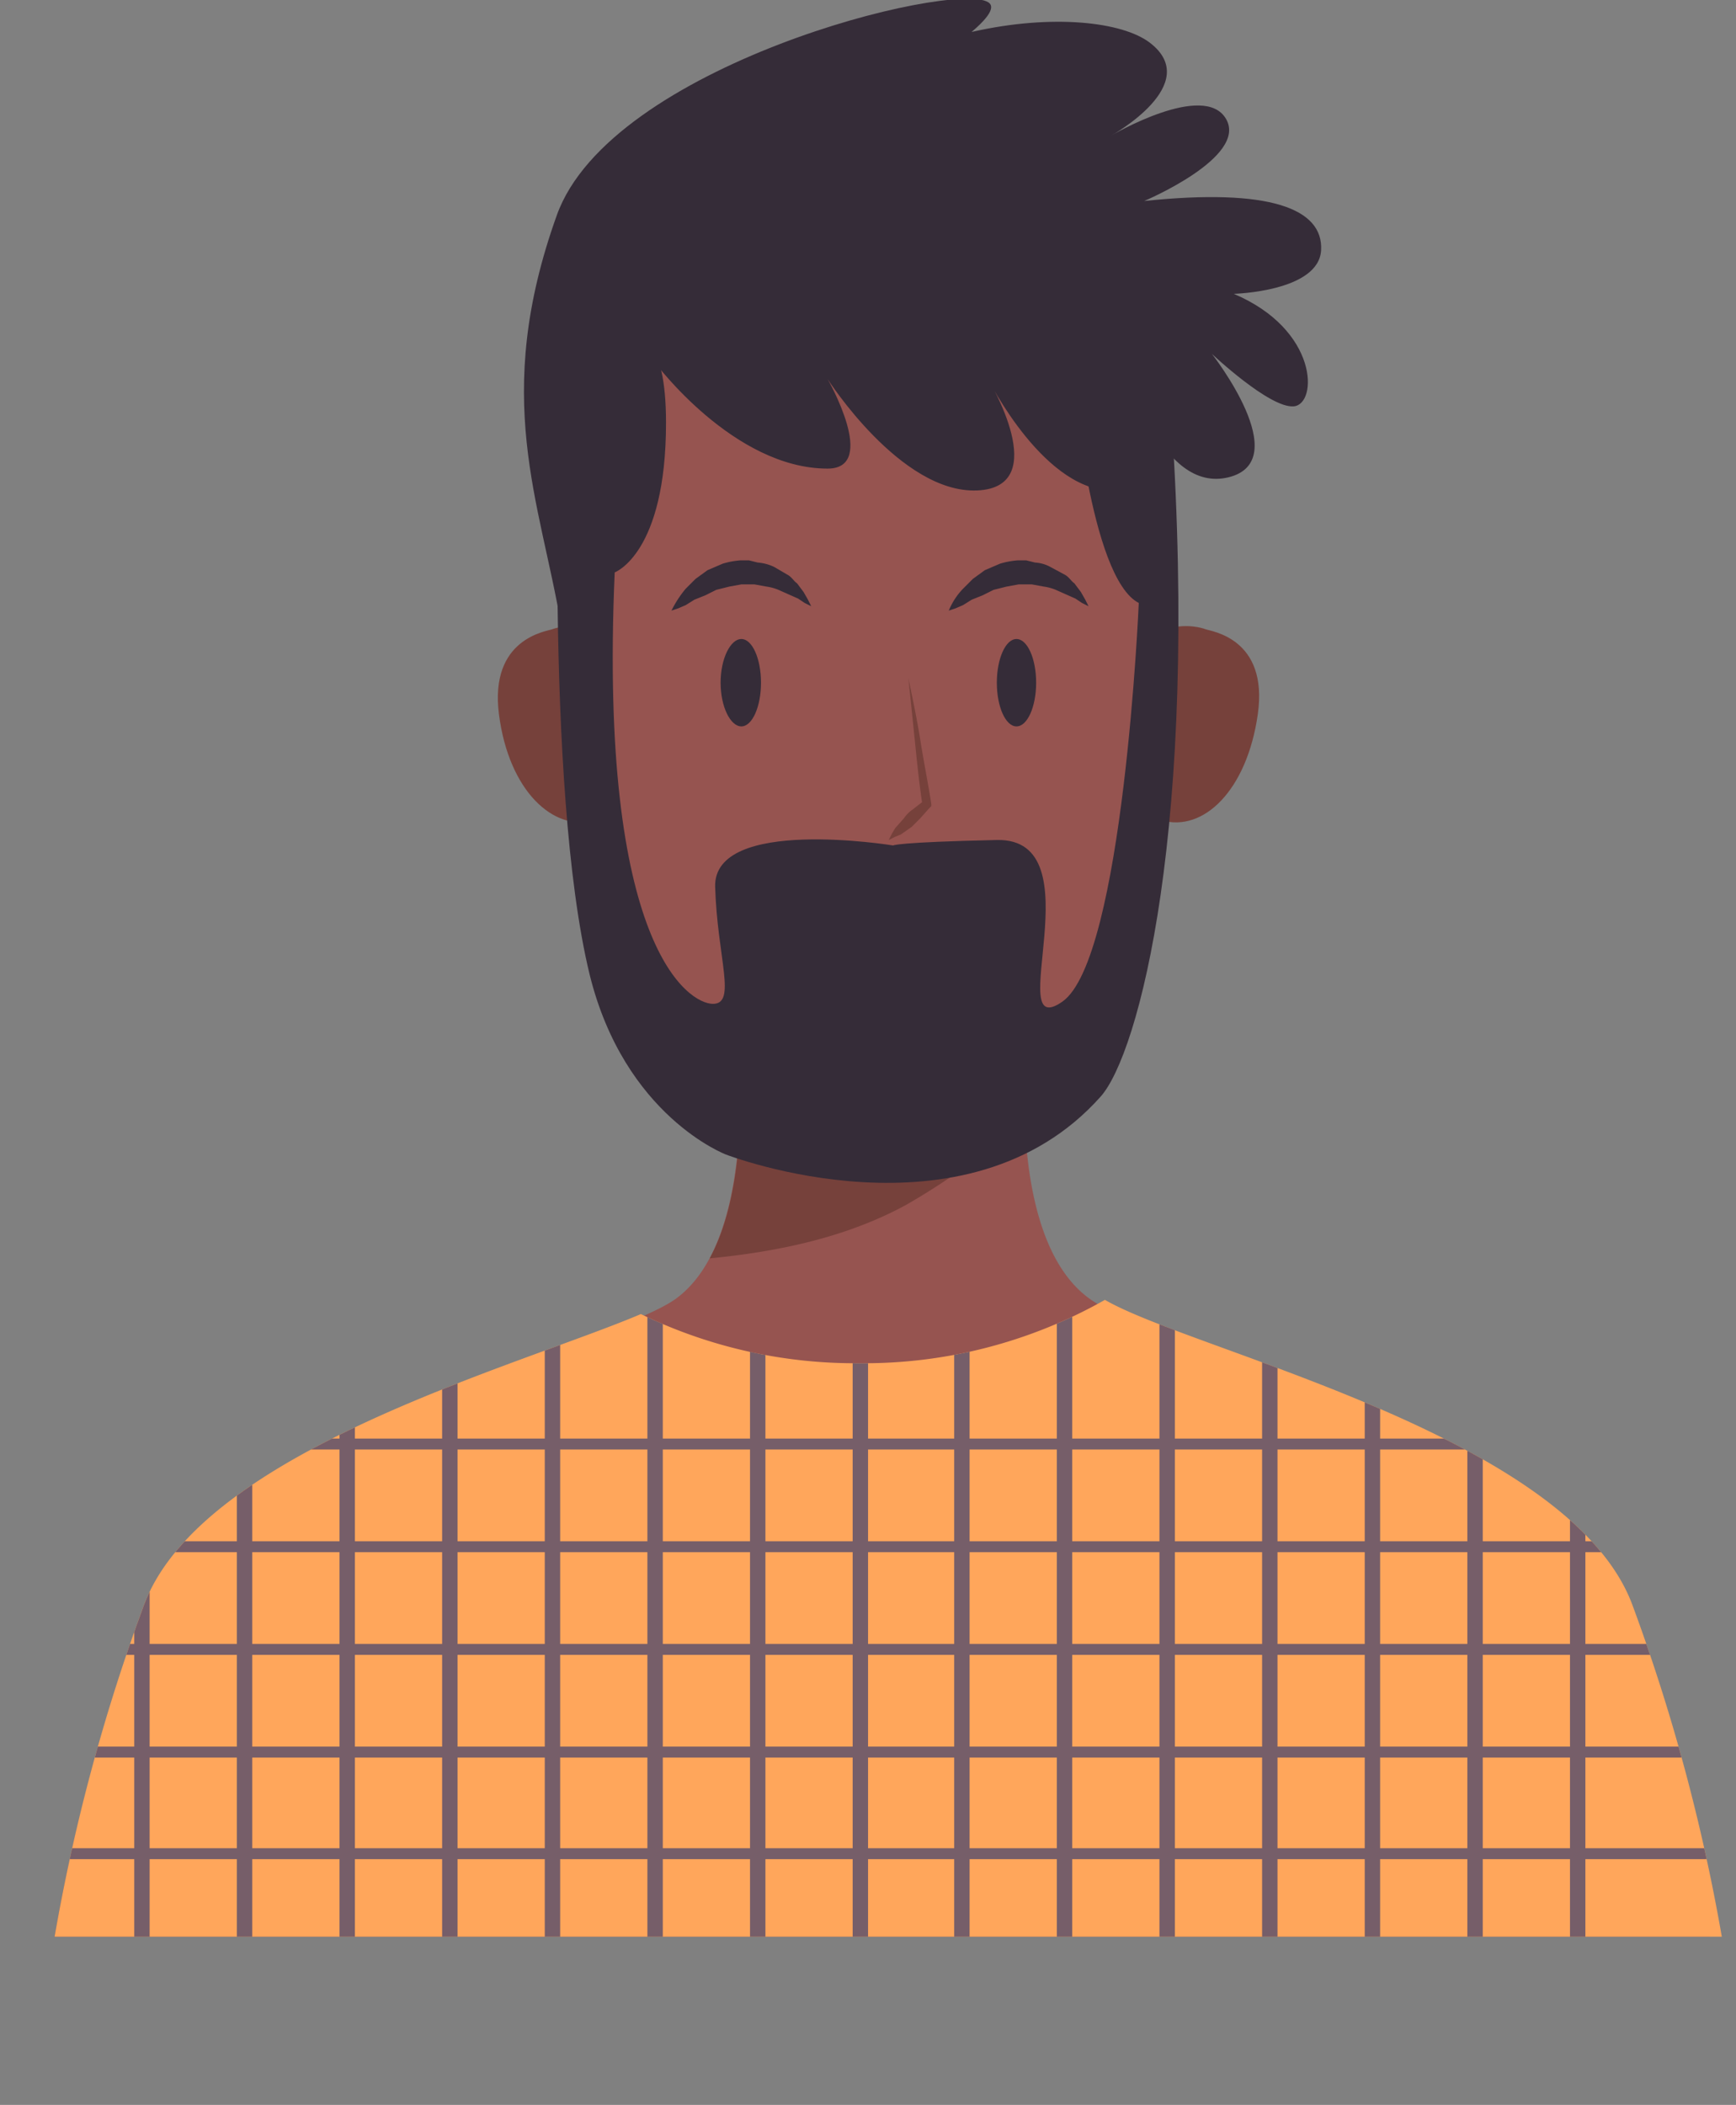 <svg xmlns="http://www.w3.org/2000/svg" xmlns:xlink="http://www.w3.org/1999/xlink" viewBox="0 0 159 192.7"><rect x="0" y="0" width="159" height="192.7" fill="#808080" stroke="none"/><defs><style>.a0a63bfd-c8aa-47df-9835-e387dec25e69,.b1c7d981-70c5-4034-b1e2-1c7777dbb01a,.f619b2c3-89cd-4f9c-a0a2-f2c4a0d7385b{fill:none;}.ea1a19f4-7cb2-421a-ae3d-800ccd6a0a78{fill:#965450;}.b73e8e39-5d46-436c-8ea7-8138a07c656a{fill:#76413b;}.a4a0835e-96c9-4227-afea-a8bf92caeb7c{fill:#ffa65b;}.ec9d08cc-73ae-4521-afff-e75c32a5aef8{clip-path:url(#aa44b66d-6cd7-465c-874f-0dcbc1cdd28e);}.a0a63bfd-c8aa-47df-9835-e387dec25e69,.b1c7d981-70c5-4034-b1e2-1c7777dbb01a{stroke:#765e69;stroke-miterlimit:10;}.a0a63bfd-c8aa-47df-9835-e387dec25e69{stroke-width:1.41px;}.a619d89e-a184-4d78-afed-f6106b4db607{fill:#352c38;}.e101710f-6174-4818-b057-b35aac2ce250{fill:#fff;}</style><clipPath id="aa44b66d-6cd7-465c-874f-0dcbc1cdd28e" transform="translate(5)"><path class="f619b2c3-89cd-4f9c-a0a2-f2c4a0d7385b" d="M144.5,146.9c-5.8-15.5-40.2-23.2-48.3-27.9a44.8,44.8,0,0,1-22.5,5.8,44.9,44.9,0,0,1-20-4.5c-11.3,4.8-40.2,12.5-45.5,26.6A172.7,172.7,0,0,0,0,177.3H152.7A172.7,172.7,0,0,0,144.5,146.9Z"/></clipPath></defs><title>Fichier 2avatar2</title><g id="ee604892-2ba0-40d9-89cc-3cda1d035363" data-name="Calque 2"><g id="fe6cf01e-4871-4419-bc93-5f56deb04c83" data-name="OBJECTS"><path class="ea1a19f4-7cb2-421a-ae3d-800ccd6a0a78" d="M143.4,147.2c-5.9-16-42.3-23.7-48.6-28.3-8.2-5.9-5.6-25.6-5.6-25.6l-13.4.3-13.4-.3S65,113,56.9,118.9c-6.4,4.6-42.8,12.3-48.7,28.3A168.6,168.6,0,0,0,0,177.3H151.6A168.6,168.6,0,0,0,143.4,147.2Z" transform="translate(5)"/><path class="b73e8e39-5d46-436c-8ea7-8138a07c656a" d="M60,115.2c6.2-.6,12.5-1.9,18-4.9a64.6,64.6,0,0,0,10.8-7.8,55.7,55.7,0,0,1,.4-9.2l-13.4.3-13.4-.3S64.3,107.3,60,115.2Z" transform="translate(5)"/><path class="a4a0835e-96c9-4227-afea-a8bf92caeb7c" d="M144.5,146.9c-5.8-15.5-40.2-23.2-48.3-27.9a44.8,44.8,0,0,1-22.5,5.8,44.9,44.9,0,0,1-20-4.5c-11.3,4.8-40.2,12.5-45.5,26.6A172.7,172.7,0,0,0,0,177.3H152.7A172.7,172.7,0,0,0,144.5,146.9Z" transform="translate(5)"/><g class="ec9d08cc-73ae-4521-afff-e75c32a5aef8"><line class="a0a63bfd-c8aa-47df-9835-e387dec25e69" x1="135.1" y1="120.2" x2="135.1" y2="192.7"/><line class="a0a63bfd-c8aa-47df-9835-e387dec25e69" x1="125.7" y1="120.2" x2="125.7" y2="192.7"/><line class="a0a63bfd-c8aa-47df-9835-e387dec25e69" x1="116.3" y1="120.2" x2="116.3" y2="192.7"/><line class="a0a63bfd-c8aa-47df-9835-e387dec25e69" x1="106.9" y1="120.2" x2="106.9" y2="192.7"/><line class="a0a63bfd-c8aa-47df-9835-e387dec25e69" x1="97.5" y1="120.2" x2="97.5" y2="192.7"/><line class="a0a63bfd-c8aa-47df-9835-e387dec25e69" x1="88.1" y1="120.2" x2="88.1" y2="192.7"/><line class="a0a63bfd-c8aa-47df-9835-e387dec25e69" x1="78.8" y1="120.2" x2="78.8" y2="192.7"/><line class="a0a63bfd-c8aa-47df-9835-e387dec25e69" x1="69.4" y1="120.2" x2="69.4" y2="192.7"/><line class="a0a63bfd-c8aa-47df-9835-e387dec25e69" x1="60" y1="120.2" x2="60" y2="192.7"/><line class="a0a63bfd-c8aa-47df-9835-e387dec25e69" x1="50.6" y1="120.2" x2="50.6" y2="192.7"/><line class="a0a63bfd-c8aa-47df-9835-e387dec25e69" x1="41.2" y1="120.2" x2="41.2" y2="192.7"/><line class="a0a63bfd-c8aa-47df-9835-e387dec25e69" x1="31.8" y1="120.2" x2="31.8" y2="192.7"/><line class="a0a63bfd-c8aa-47df-9835-e387dec25e69" x1="22.4" y1="120.2" x2="22.4" y2="192.7"/><line class="a0a63bfd-c8aa-47df-9835-e387dec25e69" x1="13" y1="120.2" x2="13" y2="192.7"/><line class="a0a63bfd-c8aa-47df-9835-e387dec25e69" x1="144.5" y1="120.2" x2="144.5" y2="192.7"/><line class="b1c7d981-70c5-4034-b1e2-1c7777dbb01a" y1="141.6" x2="159" y2="141.6"/><line class="b1c7d981-70c5-4034-b1e2-1c7777dbb01a" y1="151" x2="159" y2="151"/><line class="b1c7d981-70c5-4034-b1e2-1c7777dbb01a" y1="160.4" x2="159" y2="160.4"/><line class="b1c7d981-70c5-4034-b1e2-1c7777dbb01a" y1="169.7" x2="159" y2="169.7"/><line class="b1c7d981-70c5-4034-b1e2-1c7777dbb01a" y1="132.2" x2="159" y2="132.2"/></g><path class="b73e8e39-5d46-436c-8ea7-8138a07c656a" d="M53.3,62.6c-2.1-6.7-7.2-5.2-7.7-5s-5.8.8-4.9,7.8,5,10.8,8.8,9.7S55.5,69.3,53.3,62.6Z" transform="translate(5)"/><path class="b73e8e39-5d46-436c-8ea7-8138a07c656a" d="M97.6,62.6c2.2-6.7,7.3-5.2,7.8-5s5.8.8,4.8,7.8-5,10.8-8.8,9.7S95.4,69.3,97.6,62.6Z" transform="translate(5)"/><path class="ea1a19f4-7cb2-421a-ae3d-800ccd6a0a78" d="M102.1,52C99.4,22.6,77,24.3,74.9,24.5S50.5,22.6,47.8,52s10.5,48.9,27.1,47.8C91.6,100.9,104.8,81.6,102.1,52Z" transform="translate(5)"/><path class="b73e8e39-5d46-436c-8ea7-8138a07c656a" d="M76.4,76.9l.3-.6.3-.5.8-.9a3,3,0,0,1,.8-.8l.9-.7v.4c-.3-2-.5-3.9-.7-5.9l-.6-5.8c.4,1.9.8,3.8,1.1,5.7s.7,3.9,1,5.8v.2l-.2.2-.8.9-.8.8-1,.7-.5.2Z" transform="translate(5)"/><path class="a619d89e-a184-4d78-afed-f6106b4db607" d="M61,62.5c0,2.2.9,4,1.9,4s1.8-1.8,1.8-4-.8-4-1.8-4S61,60.3,61,62.5Z" transform="translate(5)"/><path class="a619d89e-a184-4d78-afed-f6106b4db607" d="M86.3,62.5c0,2.2.8,4,1.8,4s1.8-1.8,1.8-4-.8-4-1.8-4S86.3,60.3,86.3,62.5Z" transform="translate(5)"/><path class="a619d89e-a184-4d78-afed-f6106b4db607" d="M56.5,55.9a9.9,9.9,0,0,1,1.3-2l.9-.9,1.1-.8,1.4-.6a7.6,7.6,0,0,1,1.6-.3h.8l.8.2a4.2,4.2,0,0,1,1.5.4l1.2.7c.4.2.6.6.9.8l.6.8.4.7.3.6-.6-.3-.6-.4-.9-.4-.9-.4a4.5,4.5,0,0,0-1.1-.3l-1.1-.2H62.9l-1.1.2-1.2.3-1,.5-1,.4-.8.5-.7.3Z" transform="translate(5)"/><path class="a619d89e-a184-4d78-afed-f6106b4db607" d="M81.9,55.9a6.3,6.3,0,0,1,1.3-2l.9-.9,1.1-.8,1.4-.6a7.6,7.6,0,0,1,1.6-.3H89l.8.2a3.3,3.3,0,0,1,1.4.4l1.3.7c.4.2.6.6.9.8l.6.8.4.7.3.6-.6-.3-.6-.4-.9-.4-.9-.4a4.5,4.5,0,0,0-1.1-.3l-1.1-.2H88.3l-1.1.2-1.2.3-1,.5-1,.4-.8.5-.7.3Z" transform="translate(5)"/><path class="e101710f-6174-4818-b057-b35aac2ce250" d="M63.8,81.2l24.7-.3S77.8,90.9,63.8,81.2Z" transform="translate(5)"/><path class="a619d89e-a184-4d78-afed-f6106b4db607" d="M46.3,35.2s-1.5,36.7,2.7,54c3.2,13,12.5,16.5,12.5,16.5s22,8.5,34.3-5.3c3.5-3.9,9-24.7,6.5-62l-9-3.7s1.5,18.2,6,20.5c0,0-1.4,32.6-7,36.5s3.2-15-6-14.8-9.5.5-9.5.5-16.5-2.7-16.3,3.8,2,10.7-.2,10.7-10.5-5.2-9-39.5c0,0,4.7-1.7,4.7-13.7C56,22.9,46.3,35.2,46.3,35.2Z" transform="translate(5)"/><path class="a619d89e-a184-4d78-afed-f6106b4db607" d="M55,33.2s7.2,9.7,15.8,9.7c4.7,0,0-8.2,0-8.2s6.7,10.5,13.7,10.2,1-10.2,1-10.2,5.3,10.7,11.8,10.2,1-11,1-11,3,11.3,9.2,9.8S106,32.4,106,32.4s5.3,5,7.5,4.8,2.3-7-5.5-10.3c0,0,7.8-.2,8-4s-4.7-5.7-16.2-4.5c0,0,9.5-4,7.5-7.5s-10.5,1.5-10.5,1.5,8.5-4.7,3.5-8.5S74.8.9,61.8,16.4c0,0,27-14.2,23.7-16.2S50.9,6,46,19.7c-6,16.7-1.5,26.2.4,37.6Z" transform="translate(5)"/></g></g></svg>